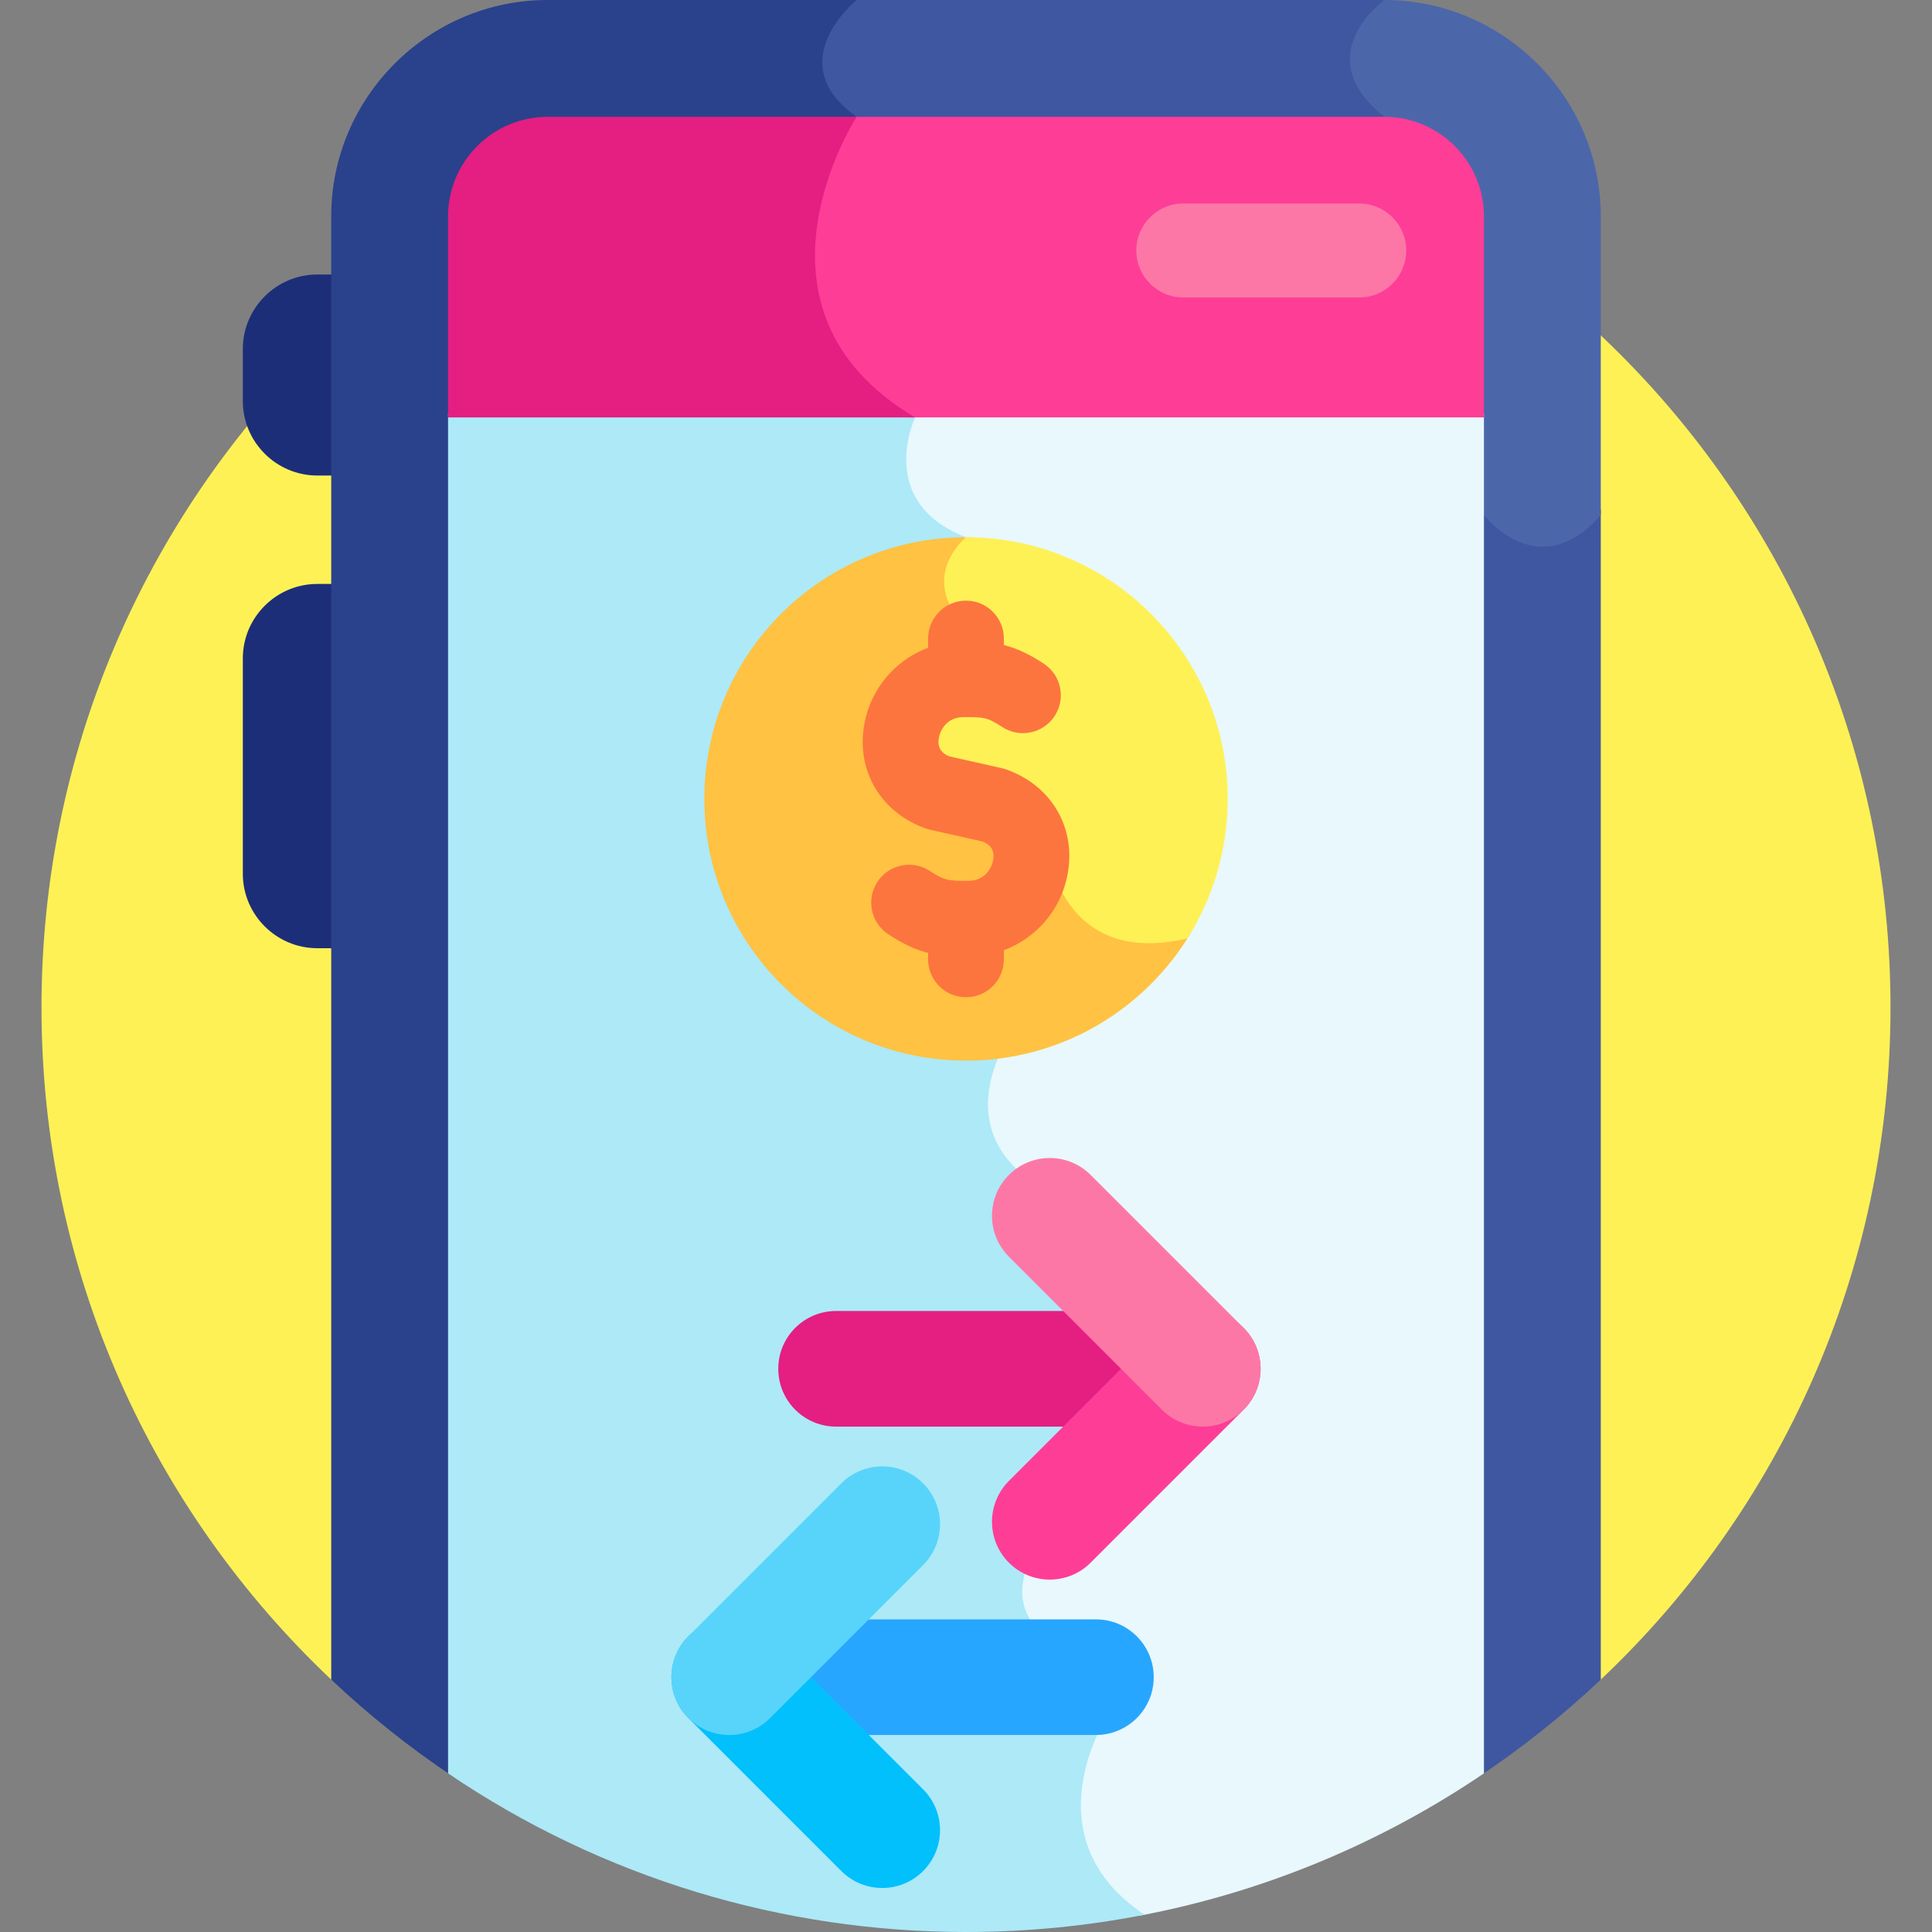 <svg xmlns="http://www.w3.org/2000/svg" width="48" height="48" viewBox="0 0 48 48" fill="none"><rect x="0" y="0" width="48" height="48" fill="#808080" stroke="none"/><path d="M8.229 41.729H39.771C44.203 37.541 46.969 31.609 46.969 25.031C46.969 12.346 36.685 2.062 24 2.062C11.315 2.062 1.031 12.346 1.031 25.031C1.031 31.61 3.797 37.541 8.229 41.729Z" fill="#FEF156"></path><path d="M6.033 16.356V21.71C6.033 22.726 6.865 23.558 7.881 23.558H8.433V14.508H7.881C6.865 14.508 6.033 15.339 6.033 16.356Z" fill="#1D2E79"></path><path d="M6.033 8.668V9.966C6.033 10.982 6.865 11.814 7.881 11.814H8.433V6.82H7.881C6.865 6.82 6.033 7.652 6.033 8.668Z" fill="#1D2E79"></path><path d="M34.456 2.829C33.898 2.388 33.621 1.922 33.632 1.442C33.652 0.657 34.444 0.082 34.452 0.076L34.528 0.003C34.484 0.002 34.441 0 34.398 0H21.19C21.19 0 19.268 1.547 21.19 2.903C21.19 2.903 21.143 2.952 21.068 3.043H34.397C34.5 3.043 34.6 3.051 34.699 3.063C34.62 2.973 34.538 2.894 34.456 2.829Z" fill="#3F57A0"></path><path d="M39.7 12.733C39.251 13.249 38.779 13.502 38.292 13.488C37.587 13.467 37.06 12.879 36.96 12.759C36.948 12.58 36.879 11.623 36.728 10.37V44.151C37.81 43.429 38.829 42.619 39.771 41.729L39.771 12.653C39.748 12.68 39.724 12.707 39.7 12.733Z" fill="#3F57A0"></path><path d="M34.398 0C34.398 0 32.464 1.375 34.398 2.903C34.452 2.946 34.506 2.995 34.559 3.049C35.769 3.132 36.728 4.143 36.728 5.374V11.207C36.828 12.159 36.868 12.795 36.868 12.795C36.868 12.795 38.227 14.567 39.771 12.795V5.374C39.771 2.418 37.353 0 34.398 0Z" fill="#4B67AA"></path><path d="M21.284 0H13.603C10.647 0 8.229 2.418 8.229 5.374V41.729C9.172 42.619 10.19 43.429 11.273 44.152V5.373C11.273 4.089 12.318 3.043 13.603 3.043H21.162C21.237 2.952 21.284 2.902 21.284 2.902C19.362 1.547 21.284 0 21.284 0Z" fill="#2A428B"></path><path d="M22.409 10.277C22.477 10.321 22.546 10.366 22.617 10.409C22.518 10.654 22.26 11.426 22.562 12.184C22.777 12.726 23.232 13.14 23.912 13.415L25.096 25.541C24.959 25.733 24.27 26.773 24.497 27.896C24.638 28.59 25.102 29.169 25.877 29.617C27.371 30.481 28.388 32.07 28.467 33.664C28.525 34.83 28.121 36.559 25.87 38.178L25.855 38.192C25.828 38.221 25.209 38.918 25.314 39.728C25.373 40.191 25.656 40.591 26.154 40.919C27.626 41.886 27.453 42.523 27.435 42.578C27.343 42.72 26.366 44.291 26.936 45.902C27.17 46.561 27.629 47.127 28.307 47.596C31.431 47.004 34.331 45.779 36.868 44.059C36.868 42.826 36.868 21.104 36.868 10.277L22.409 10.277Z" fill="#E8F8FC"></path><path d="M11.132 44.059C14.975 46.663 19.45 48 24 48C25.518 48 27.002 47.852 28.437 47.571C25.529 45.635 27.518 42.622 27.518 42.622C27.518 42.622 27.846 41.919 26.206 40.84C24.565 39.762 25.924 38.255 25.924 38.255C30.268 35.13 28.518 31.036 25.924 29.536C23.331 28.036 25.193 25.567 25.193 25.567L24 13.348C21.732 12.473 22.736 10.37 22.736 10.37C22.684 10.34 22.634 10.308 22.583 10.277H11.132V44.059Z" fill="#ADE9F7"></path><path d="M34.398 2.903C34.077 2.903 26.989 2.903 21.174 2.903C20.964 3.249 19.785 5.322 20.274 7.415C20.553 8.612 21.322 9.605 22.557 10.37H36.868C36.868 6.369 36.868 5.728 36.868 5.374C36.868 4.014 35.757 2.903 34.398 2.903Z" fill="#FE3D97"></path><path d="M21.284 2.902C17.28 2.902 13.852 2.903 13.603 2.903C12.244 2.903 11.132 4.014 11.132 5.374V10.37H22.736C18.172 7.674 21.284 2.902 21.284 2.902Z" fill="#E51E82"></path><path d="M29.472 23.192C28.538 23.414 27.772 23.32 27.195 22.914C26.298 22.282 26.156 21.09 26.155 21.078L26.144 20.986L26.055 20.968C23.924 20.542 23.064 18.52 22.89 18.048C23.231 17.869 24.314 17.24 24.45 16.447C24.509 16.104 24.387 15.78 24.089 15.481C23.735 15.128 23.565 14.763 23.583 14.398C23.61 13.838 24.075 13.449 24.08 13.445L24.193 13.353C24.129 13.351 24.065 13.348 24 13.348C20.41 13.348 17.499 16.259 17.499 19.85C17.499 23.441 20.41 26.351 24 26.351C26.381 26.351 28.462 25.071 29.594 23.163L29.472 23.192Z" fill="#FFC242"></path><path d="M24 13.348C24 13.348 22.776 14.346 24 15.57C25.224 16.794 22.736 17.986 22.736 17.986C22.736 17.986 23.52 20.589 26.03 21.091C26.03 21.091 26.353 24.062 29.501 23.314C30.134 22.311 30.502 21.124 30.502 19.85C30.502 16.259 27.591 13.348 24 13.348Z" fill="#FEF156"></path><path d="M23.059 23.314V23.835C23.059 24.355 23.48 24.776 24 24.776C24.52 24.776 24.941 24.355 24.941 23.835V23.314H23.059Z" fill="#FC753F"></path><path d="M24.941 16.538V15.864C24.941 15.345 24.52 14.923 24 14.923C23.48 14.923 23.059 15.345 23.059 15.864V16.538H24.941Z" fill="#FC753F"></path><path d="M24.006 23.767C23.253 23.767 22.782 23.679 22.071 23.213C21.636 22.929 21.514 22.345 21.799 21.91C22.083 21.475 22.666 21.354 23.101 21.638C23.459 21.872 23.555 21.888 24.064 21.884C24.478 21.881 24.644 21.556 24.676 21.364C24.723 21.083 24.562 20.968 24.416 20.908L23.108 20.614C23.072 20.606 23.036 20.596 23 20.583C21.893 20.191 21.277 19.163 21.468 18.024C21.671 16.821 22.704 15.941 23.924 15.934C24.717 15.929 25.197 16.007 25.93 16.487C26.365 16.771 26.487 17.354 26.202 17.789C25.918 18.224 25.334 18.346 24.899 18.061C24.541 17.827 24.445 17.813 23.937 17.816C23.522 17.818 23.357 18.144 23.325 18.336C23.277 18.616 23.438 18.732 23.584 18.792L24.893 19.086C24.929 19.094 24.965 19.104 25 19.117C26.108 19.508 26.724 20.537 26.532 21.676C26.33 22.879 25.297 23.758 24.076 23.766C24.053 23.767 24.029 23.767 24.006 23.767Z" fill="#FC753F"></path><path d="M34.937 6.223C34.937 5.578 34.415 5.056 33.77 5.056H29.399C28.754 5.056 28.231 5.578 28.231 6.223C28.231 6.868 28.754 7.391 29.399 7.391H33.77C34.415 7.391 34.937 6.868 34.937 6.223Z" fill="#FD77A6"></path><path d="M19.336 34.007C19.336 33.214 19.979 32.571 20.772 32.571H29.614C30.407 32.571 31.05 33.214 31.05 34.007C31.05 34.801 30.407 35.444 29.614 35.444H20.772C19.979 35.444 19.336 34.801 19.336 34.007Z" fill="#E51E82"></path><path d="M30.898 32.992C30.337 32.431 29.428 32.431 28.867 32.992L25.066 36.793C24.506 37.354 24.506 38.263 25.066 38.824C25.627 39.385 26.537 39.385 27.097 38.824L30.898 35.023C31.459 34.462 31.459 33.553 30.898 32.992Z" fill="#FE3D97"></path><path d="M25.066 29.191C25.627 28.63 26.536 28.63 27.097 29.191L30.898 32.992C31.459 33.553 31.459 34.462 30.898 35.023C30.337 35.584 29.428 35.584 28.867 35.023L25.066 31.222C24.506 30.661 24.506 29.752 25.066 29.191Z" fill="#FD77A6"></path><path d="M28.664 41.669C28.664 40.876 28.021 40.233 27.228 40.233H18.387C17.593 40.233 16.951 40.876 16.951 41.669C16.951 42.463 17.593 43.105 18.387 43.105H27.228C28.021 43.105 28.664 42.463 28.664 41.669Z" fill="#27A6FF"></path><path d="M17.102 40.654C17.663 40.093 18.572 40.093 19.133 40.654L22.934 44.455C23.495 45.016 23.495 45.925 22.934 46.486C22.373 47.047 21.464 47.047 20.903 46.486L17.102 42.685C16.541 42.124 16.541 41.215 17.102 40.654Z" fill="#02C0FC"></path><path d="M22.934 36.853C22.373 36.292 21.464 36.292 20.903 36.853L17.102 40.654C16.541 41.215 16.541 42.124 17.102 42.685C17.663 43.246 18.572 43.246 19.133 42.685L22.934 38.884C23.495 38.323 23.495 37.414 22.934 36.853Z" fill="#58D4FA"></path></svg>